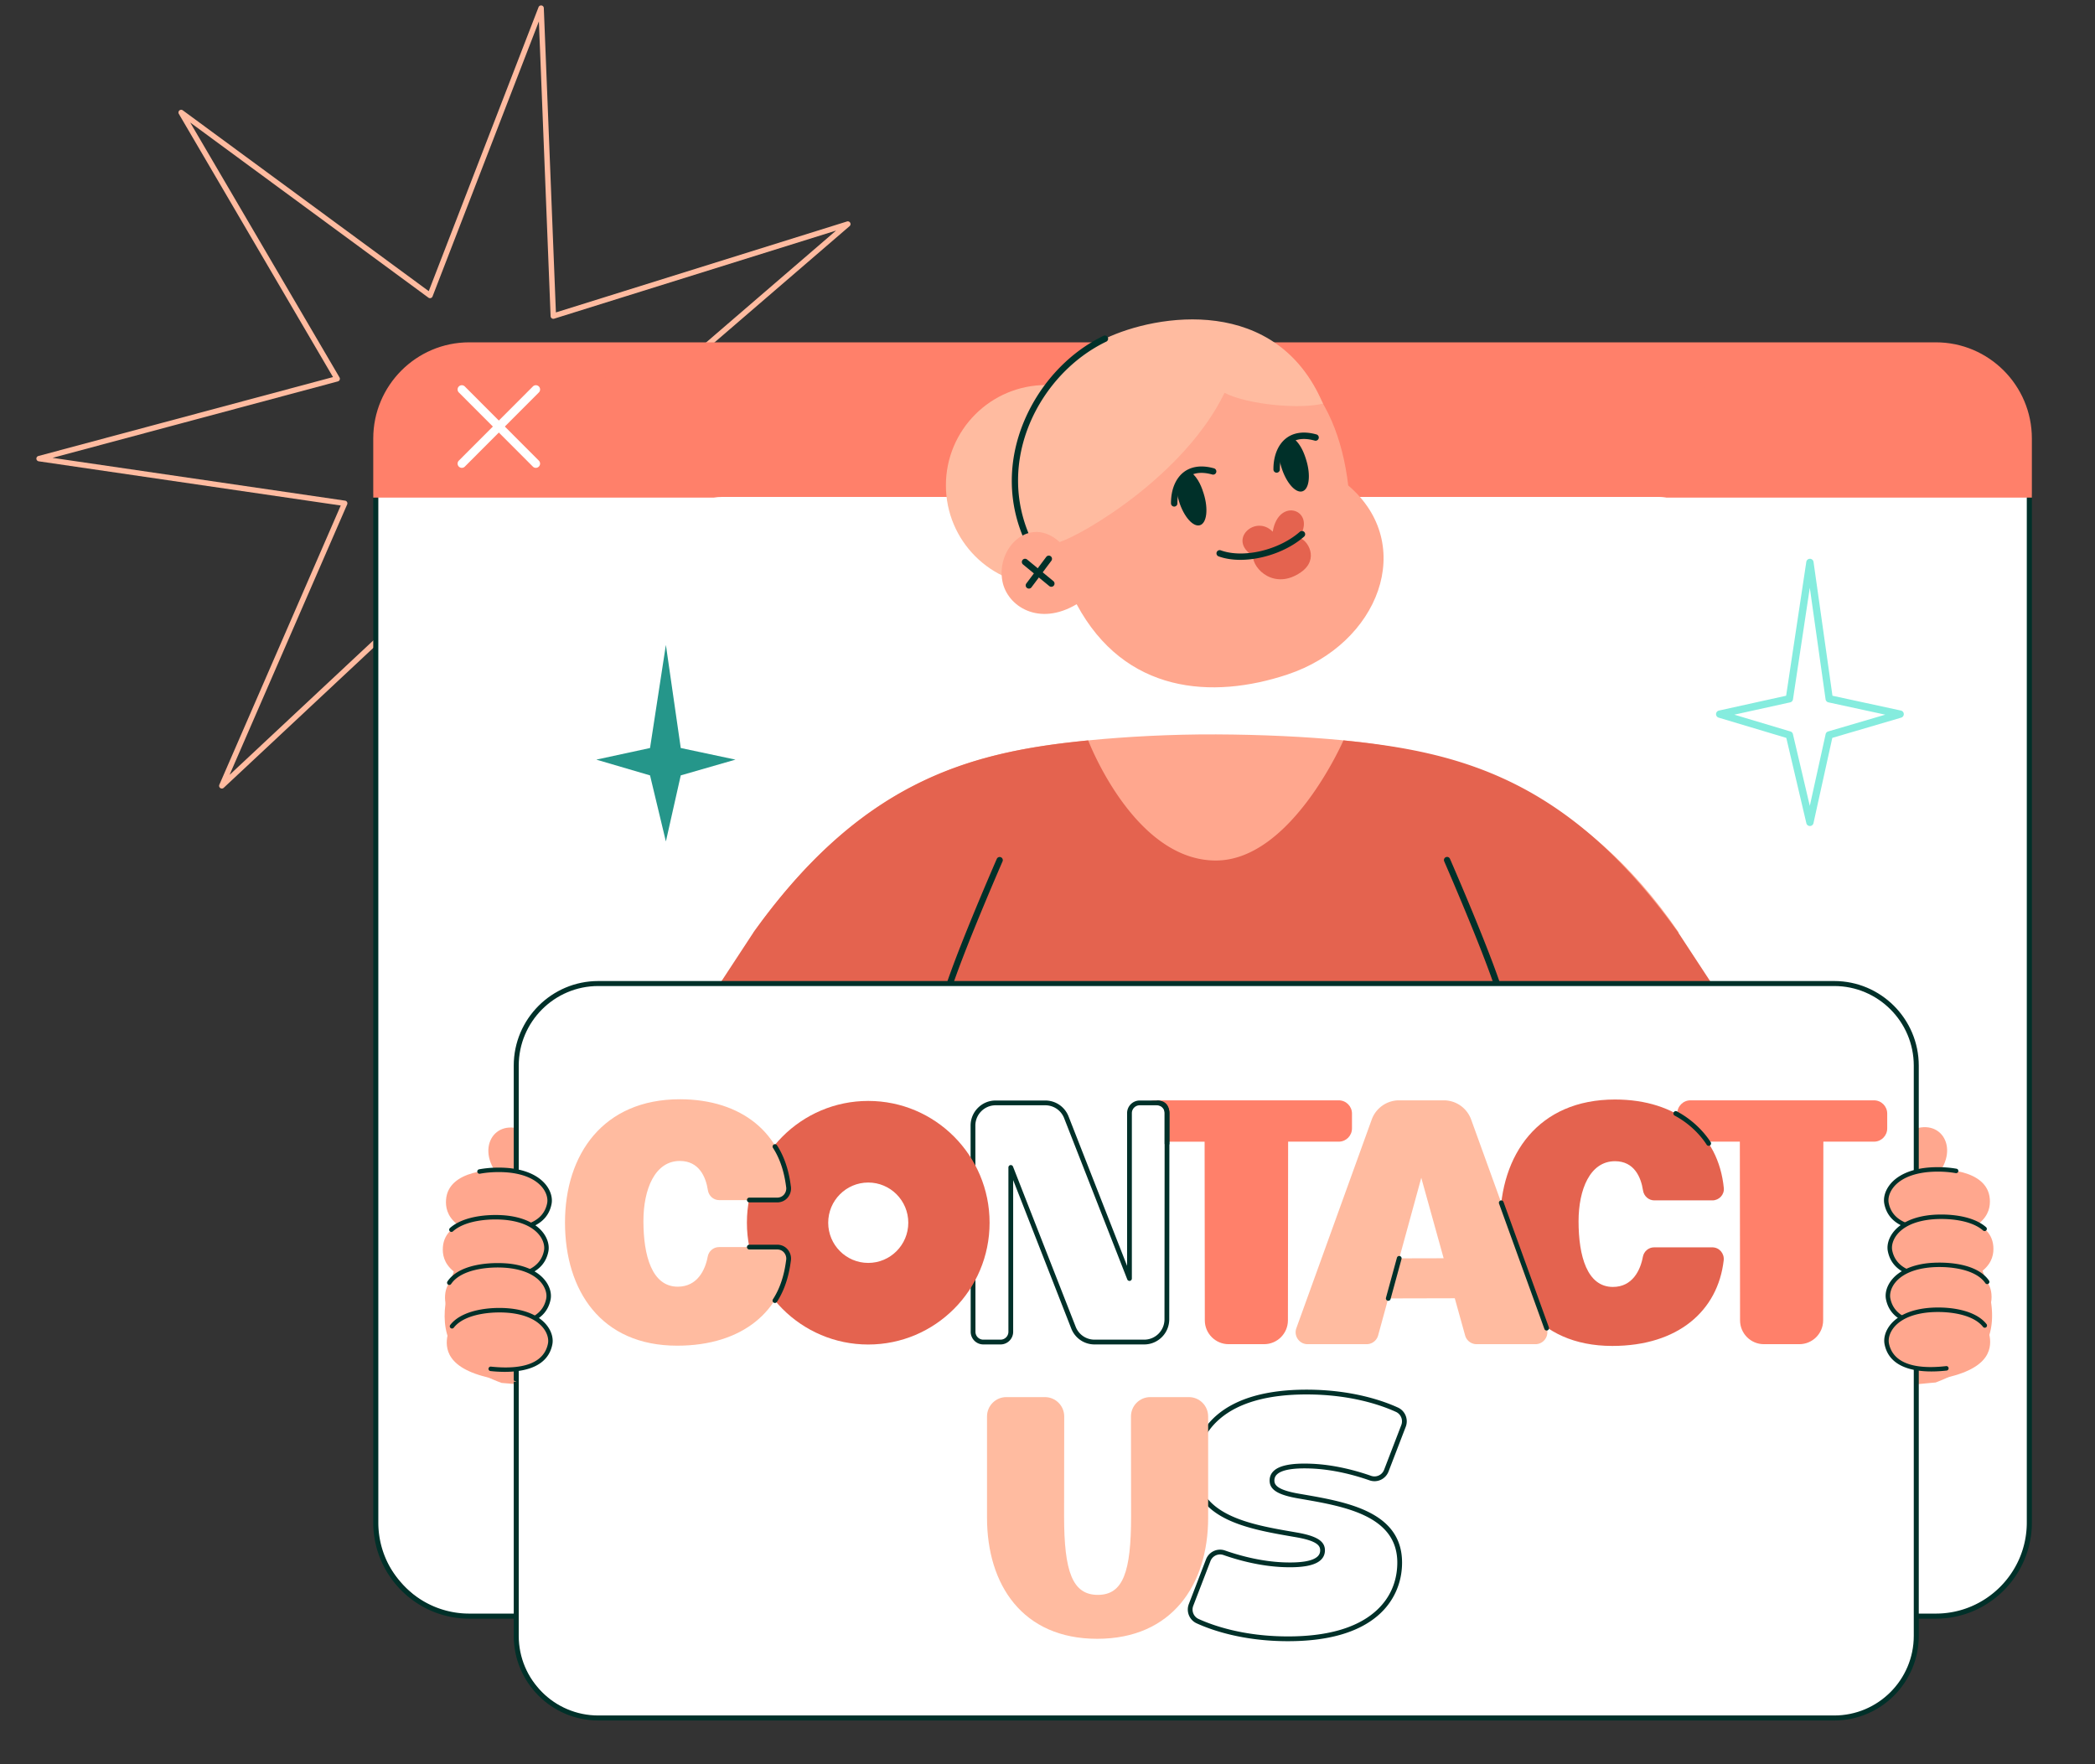 <svg xmlns="http://www.w3.org/2000/svg" fill="none" viewBox="0 0 665 560" width="665" height="560"><rect x="0" y="0" width="665" height="560" fill="#333333" stroke="none"/><defs><clipPath id="assetClipPath_YIsCHz05"><path d="m0 0 h 3000 v 2526 h -3000 v -2526 z" id="path_sBBFOdeH" fill="#ffffff" /></clipPath><clipPath id="clipPath_kcgkr--a"><path d="m0 0 h 456.961 v 466.849 h -456.961 v -466.849 z" id="path_VaPZNrs7" /></clipPath><clipPath id="clipPath_9Jzzam9F"><path d="m0 0 h 980.787 v 753.481 h -980.787 v -753.481 z" id="path_4nW-VkTM" /></clipPath><clipPath id="clipPath_elnDThXf"><path d="m0 0 h 464 v 496 h -464 v -496 z" id="path_r8gSB6sy" /></clipPath><clipPath id="clipPath_a8eY-ZaH"><path d="m0 0 h 512 v 57 h -512 v -57 z" id="path_28Pijzjj" /></clipPath><clipPath id="clipPath_D3ppVDRu"><path d="m0 0 h 1380.766 v 1261.787 h -1380.766 v -1261.787 z" id="path_Ll7KSmv8" /></clipPath><clipPath id="clipPath_CxtVniPu"><path d="m0 0 h 1185.277 v 494.128 h -1185.277 v -494.128 z" id="path_IIFXv9w5" /></clipPath><clipPath id="clipPath_V8SwO4J3"><path d="m0 0 h 74.021 v 106.33 h -74.021 v -106.33 z" id="path_goC-i8Dm" /></clipPath><clipPath id="clipPath_EORYLBGb"><path d="m0 0 h 77.021 v 109.33 h -77.021 v -109.33 z" id="path_Bg1xTXBx" /></clipPath><clipPath id="clipPath_c9wC6hNi"><rect width="464" height="496" rx="20" ry="20" stroke-linejoin="round" stroke="#E00000" stroke-width="0" /></clipPath><clipPath id="clipPath_QVQfg08Z"><rect width="512" height="57" rx="20" ry="20" stroke-linejoin="round" stroke="#007AD1" stroke-width="0" /></clipPath></defs><g transform="" data-asset-index="0"><g clip-path="url(#assetClipPath_YIsCHz05)" transform="scale(0.222 0.222)" data-asset-index="0"><defs /><g transform="translate(104.211 28.421) rotate(23.288 593.684 604.737) scale(2.598 2.591)" id="BJT2yx5HcZ1VDMIlBdb0j"><g clip-path="url(#clipPath_kcgkr--a)" transform="matrix(1 0 0 1 0 0)" id="pZ9TM7o42rdrycZaRhltT"><path d="M168.55 466.849a1.497 1.497 0 0 1-1.501-1.505l.62-168.025L5.371 340.813a1.501 1.501 0 0 1-1.32-2.625l131.754-104.277L.609 134.138a1.5 1.5 0 0 1 1.229-2.668l163.674 37.994-6.287-167.908a1.5 1.5 0 0 1 2.853-.702l72.344 151.654L361.777 42.902a1.5 1.5 0 0 1 2.328 1.793l-73.462 151.116 165.098 31.232a1.5 1.5 0 0 1 .05 2.937l-163.95 36.784 78.519 148.552a1.5 1.5 0 0 1-2.266 1.871L237.114 311.94l-67.187 154.009a1.5 1.5 0 0 1-1.374.9zm.627-172.987a1.504 1.504 0 0 1 1.5 1.506l-.601 162.73 65.07-149.156a1.503 1.503 0 0 1 2.315-.57l126.854 101.931-76.045-143.871a1.5 1.5 0 0 1 .998-2.165l158.784-35.625-159.896-30.248a1.5 1.5 0 0 1-1.071-2.129L358.233 49.91 234.891 156.062a1.5 1.5 0 0 1-2.333-.491L162.494 8.695l6.091 162.618a1.497 1.497 0 0 1-1.838 1.517L8.229 136.034l130.937 96.629a1.5 1.5 0 0 1 .04 2.383L11.604 336.037l157.185-42.124a1.51 1.51 0 0 1 .388-.051z" fill="#FFBBA0" id="eq9SNt1enm_mWdG_fm7o" /></g></g><g transform="translate(533.684 489.474) rotate(0.0 1185.789 912.632) scale(2.418 2.422)" id="qHGpmAYmbTi1c69kyE2aJ"><g clip-path="url(#clipPath_9Jzzam9F)" transform="matrix(1 0 0 1 0 0)" id="hO0Cz6p4bt0cvzDqr03g3"><rect fill="#FFFFFF" height="750.481" rx="55.262" width="977.787" x="1.5" y="1.5" id="NFTO6EeW4pq6gGRRGhAiB" /><path d="M924.025 753.481H56.762C25.463 753.481 0 728.018 0 696.72V90.173a1.5 1.5 0 0 1 3 0V696.72c0 29.645 24.117 53.762 53.762 53.762h867.263c29.644 0 53.762-24.117 53.762-53.762V90.173a1.5 1.5 0 0 1 3 0V696.72c0 31.299-25.463 56.762-56.762 56.762z" fill="#003029" id="RE2E2FExUrV4xGxdXbSAf" /><path d="M924.025 1.5H56.762C26.242 1.5 1.5 26.242 1.5 56.762v33.411h977.787V56.762c0-30.52-24.742-55.262-55.262-55.262z" fill="#FF806A" id="PUuDljiU3AHEjw49tN3Lh" /><path d="M980.787 91.673H0V56.762C0 25.463 25.463 0 56.762 0h867.264c31.298 0 56.761 25.463 56.761 56.762zM3 88.673h974.787V56.762C977.787 27.117 953.67 3 924.025 3H56.762C27.117 3 3 27.117 3 56.762z" fill="#FF806A" id="MZ-BMwOivIQTOZ7ZU5kx5" /><path d="M96.149 74.098c-.64 0-1.28-.244-1.768-.732L50.616 29.599a2.5 2.5 0 1 1 3.536-3.535L97.917 69.83a2.5 2.5 0 0 1-1.768 4.267z" fill="#FFFFFF" id="lTQk9KnetNAs72QaTyxsu" /><path d="M52.383 74.098a2.5 2.5 0 0 1-1.768-4.267l43.766-43.767a2.5 2.5 0 1 1 3.536 3.535L54.152 73.365a2.493 2.493 0 0 1-1.768.732z" fill="#FFFFFF" id="WGrYNaPxWo94HhKP6RaJh" /><g fill="#003029" id="b_ZNRFiuM3Hff5NJx2qh0"><path d="M327.266 136.572a1.5 1.5 0 0 1-1.5-1.5v-43a1.5 1.5 0 0 1 3 0v43a1.5 1.5 0 0 1-1.5 1.5zm0 491.922a1.5 1.5 0 0 1-1.5-1.5v-81.987a1.5 1.5 0 0 1 3 0v81.987a1.5 1.5 0 0 1-1.5 1.5zm0-163.975a1.5 1.5 0 0 1-1.5-1.5v-81.987a1.5 1.5 0 0 1 3 0v81.987a1.5 1.5 0 0 1-1.5 1.5zm0-163.974a1.5 1.5 0 0 1-1.5-1.5v-81.987a1.5 1.5 0 0 1 3 0v81.987a1.5 1.5 0 0 1-1.5 1.5zm0 452.936a1.5 1.5 0 0 1-1.5-1.5v-43a1.5 1.5 0 0 1 3 0v43a1.5 1.5 0 0 1-1.5 1.5zm325-616.909a1.5 1.5 0 0 1-1.5-1.5v-43a1.5 1.5 0 0 1 3 0v43a1.5 1.5 0 0 1-1.5 1.5zm0 491.922a1.5 1.5 0 0 1-1.5-1.5v-81.987a1.5 1.5 0 0 1 3 0v81.987a1.5 1.5 0 0 1-1.5 1.5zm0-163.975a1.5 1.5 0 0 1-1.5-1.5v-81.987a1.5 1.5 0 0 1 3 0v81.987a1.5 1.5 0 0 1-1.5 1.5zm0-163.974a1.5 1.5 0 0 1-1.5-1.5v-81.987a1.5 1.5 0 0 1 3 0v81.987a1.5 1.5 0 0 1-1.5 1.5zm0 452.936a1.5 1.5 0 0 1-1.5-1.5v-43a1.5 1.5 0 0 1 3 0v43a1.5 1.5 0 0 1-1.5 1.5z" fill="#003029" id="LDABYoALytQyfDXr3zxes" /></g></g></g><g transform="translate(969.474 710.526) rotate(0.0 732.632 783.158) scale(3.158 3.158)" id="bdZG3cJz1oRZnGyJHMiPv"><g clip-path="url(#clipPath_elnDThXf)" transform="matrix(1 0 0 1 0 0)" id="fs5oYEQekeywXQKjyPB4P"><rect width="464" height="496" fill="#FFFFFF" rx="20" ry="20" clip-path="url(#clipPath_c9wC6hNi)" id="OlG3TPXKd2xdgAAie9dZ4" /></g></g><g transform="translate(836.842 530.526) rotate(0.0 808.421 90.0) scale(3.158 3.158)" id="PpoPUATW_GBReeLMniRKG"><g clip-path="url(#clipPath_a8eY-ZaH)" transform="matrix(1 0 0 1 0 0)" id="qEq8pxDw5xsGYJBk7rrx4"><rect width="512" height="57" fill="#FF806A" rx="20" ry="20" clip-path="url(#clipPath_QVQfg08Z)" id="rLFMqkNEJnVMvu_ZW__yx" /></g></g><g transform="translate(618.947 429.474) rotate(0.0 1124.211 1027.895) scale(1.628 1.629)" id="eATL94cwRHVzr35IXAUXO"><g clip-path="url(#clipPath_D3ppVDRu)" transform="matrix(1 0 0 1 0 0)" id="fTMnHiVSsrhU_Lhg9IdxL"><path d="M894.148 804.124s3.023-160.603-1.521-189.367c-4.191-26.53-371.554-123.473-371.554-123.473s-35.037 96.946-39.229 123.473c-4.544 28.764-1.521 189.367-1.521 189.367z" fill="#FF8E77" id="zfMdZU-ztLHosXICa1TEg" /><path d="M687.865 380.958c-39.635-.167-78.941 1.988-112.303 5.261-102.095 10.021-197.75 34.119-294.074 168.644l233.008 100.64H861.23l233.008-100.64c-84.17-123.27-191.976-158.623-294.074-168.644-33.36-3.274-72.666-5.094-112.301-5.261z" fill="#FFA78E" id="XYf30Z-AeS9ESxxgVpded" /><path d="M890.059 703.642s43.681 89.477 83.68 169.611c33.83-15.319 68.335-29.147 103.633-40.502 41.663-13.402 83.896-25.219 124.659-41.211 12.013-5.48 23.768-11.472 35.125-18.146l-143.38-218.528C997.452 420.339 901.798 396.241 799.703 386.22c0 0-45.714 105.439-112.071 105.439-71.991 0-112.071-105.439-112.071-105.439-102.095 10.021-197.75 34.119-294.073 168.646L95.673 838.072c1.474.759 2.948 1.516 4.423 2.29 19.832 10.41 40.132 19.977 60.155 30.018 38.533 19.323 76.995 38.922 116.491 56.223a1070.317 1070.317 0 0 0 82.822 29.608c41.711-80.643 125.641-252.569 125.641-252.569l157.796.352c-.013.066-.024.133-.036.199l44.667-.1 44.667.1c-.013-.066-.024-.133-.036-.199z" fill="#E4634F" id="sqb8Rc1hdQAxTPqumUBgC" /><path d="M439.585 702.001c-6.06 39.4 256.3 19.012 256.3 19.012s-184.952-97.813-256.3-19.012z" fill="#E4634F" id="tObrL-XGzBUWayBzqY9c" /><path d="M563.376 729.049c-55.606 0-110.357-3.777-123.285-17.711-2.655-2.862-3.772-6.235-3.23-9.755a2.737 2.737 0 0 1 .682-1.431c29.909-33.031 84.424-40.247 157.654-20.858 54.827 14.515 101.513 39.038 101.978 39.285a2.758 2.758 0 0 1-1.075 5.183c-4.959.386-69.393 5.289-132.723 5.289zm-121.137-25.865c-.04 1.565.573 2.982 1.894 4.405 20.393 21.979 172.641 16.222 241.495 11.414-37.547-17.985-182.782-81.253-243.39-15.819z" fill="#003029" id="isNPzcu0Nw-tx9Jtj08pc" /><path d="M439.587 704.757a2.754 2.754 0 0 1-1.707-4.92c10.764-8.48 30.135-11.021 60.968-7.988a2.756 2.756 0 1 1-.541 5.486c-29.321-2.879-47.441-.711-57.018 6.832a2.753 2.753 0 0 1-1.703.59z" fill="#003029" id="FNw3Ez7lbS1MbJE8UNrKB" /><path d="M439.589 704.757a2.756 2.756 0 0 1-2.739-3.092c1.663-13.528 3.304-30.323 4.752-45.141 1.749-17.897 3.26-33.353 4.381-38.924 5.362-26.632 47.507-123.315 49.3-127.418a2.757 2.757 0 0 1 5.07 2.163l-.019.043c-.435.999-43.701 100.243-48.945 126.301-1.068 5.298-2.565 20.627-4.3 38.373-1.452 14.849-3.098 31.679-4.768 45.277a2.757 2.757 0 0 1-2.731 2.418zm385.598 24.292c-63.329 0-127.763-4.903-132.723-5.289a2.757 2.757 0 0 1-1.075-5.183c.465-.246 47.15-24.77 101.978-39.285 73.23-19.389 127.745-12.173 157.654 20.858.364.4.601.898.682 1.431.542 3.52-.575 6.893-3.23 9.755-12.929 13.934-67.679 17.711-123.285 17.711zm121.137-25.865c-60.608-65.434-205.842-2.166-243.39 15.819 68.855 4.808 221.103 10.565 241.495-11.414 1.321-1.424 1.935-2.84 1.894-4.405z" fill="#003029" id="XLR9D_bnZyX7aLt7tMHIz" /><path d="M947.272 704.167c-9.577-7.543-27.697-9.711-57.018-6.832a2.756 2.756 0 1 1-.541-5.486c30.833-3.033 50.204-.492 60.968 7.988a2.754 2.754 0 0 1-1.707 4.92 2.747 2.747 0 0 1-1.703-.59z" fill="#003029" id="Rh6XM3Cki0rxUz3SDKgwQ" /><path d="M946.243 702.339c-1.67-13.598-3.317-30.428-4.768-45.277-1.735-17.746-3.232-33.075-4.3-38.373-5.244-26.057-48.51-125.301-48.945-126.301l-.019-.043a2.755 2.755 0 1 1 5.07-2.163c1.793 4.102 43.938 100.785 49.3 127.418 1.121 5.572 2.631 21.027 4.381 38.924 1.448 14.818 3.089 31.613 4.752 45.141a2.756 2.756 0 0 1-5.47.674z" fill="#003029" id="QAMGS_XTfrf3xe2t6Tfpz" /><g fill="#FFA78E" id="nisrd5atbjz-URiLvx8sI"><path d="M167.241 962.376c-63.756-8.949-106.896-12.195-106.896-12.195-83.537-30.277-45.322-97.814-8.241-167.695l139.854 15.635c39.909 55.471 12.159 140.454-24.717 164.255z" fill="#FFA78E" id="i63hoxzxO_zoHVdi080yd" /><path d="M168.923 795.547c-23.884-22.023-60.085-52.938-87.576-66.271s-45.701 16.817-20.949 42.091 49.201 46.17 52.519 48.971c18.64 15.735 83.583.637 56.006-24.79z" fill="#FFA78E" id="M1kfhqj5vkahCt03HvpLL" /><path d="M131.307 876.015a1.946 1.946 0 0 1-.954-.243c-9.171-5.044-16.134-14.58-19.608-26.851-2.955-10.439-3.012-21.62-.257-28.079-5.416-4.629-28.31-24.44-51.489-48.106a1.961 1.961 0 0 1 2.802-2.744c25.838 26.382 51.311 47.94 52.383 48.845a1.96 1.96 0 0 1 .44 2.465c-2.465 4.343-3.339 15.125-.105 26.549 3.186 11.253 9.481 19.948 17.726 24.483a1.96 1.96 0 0 1 .773 2.663 1.96 1.96 0 0 1-1.709 1.018zM1213.026 962.8c63.688-9.425 106.802-12.994 106.802-12.994 83.308-30.901 44.589-98.15 6.987-167.752l-139.734 16.68c-39.493 55.768-11.108 140.541 25.945 164.065z" fill="#FFA78E" id="YjnsFmO_rvJBDvOsJqiEH" /><path d="M1210.097 795.989c23.718-22.201 59.688-53.386 87.078-66.924 27.391-13.539 45.825 16.475 21.263 41.933s-48.855 46.537-52.152 49.362c-18.522 15.874-83.576 1.262-56.19-24.371z" fill="#FFA78E" id="rAiz8paUgZxz3UnLyg5Oo" /><path d="M1248.313 876.173c.323 0 .651-.081.952-.25 9.133-5.112 16.025-14.7 19.407-26.997 2.877-10.46 2.85-21.642.047-28.08 5.381-4.669 28.127-24.651 51.128-48.49a1.96 1.96 0 1 0-2.821-2.723c-25.64 26.575-50.951 48.322-52.016 49.235a1.961 1.961 0 0 0-.422 2.469c2.498 4.325 3.452 15.1.303 26.547-3.101 11.276-9.331 20.019-17.542 24.614a1.96 1.96 0 0 0 .964 3.674z" fill="#FFA78E" id="lUy8wOEZ7yAe5NiqvNOm" /></g><rect fill="#FFFFFF" height="644.645" rx="72.069" width="1229.616" x="73.209" y="599.632" id="vYARs7BIgazOb3vxDfXus" /><path d="M1230.757 1246.468H145.278c-40.947 0-74.26-33.313-74.26-74.26V671.7c0-40.947 33.313-74.26 74.26-74.26h1085.479c40.947 0 74.26 33.313 74.26 74.26v500.508c0 40.947-33.313 74.26-74.26 74.26zM145.278 601.823c-38.531 0-69.877 31.347-69.877 69.877v500.508c0 38.53 31.347 69.877 69.877 69.877h1085.479c38.531 0 69.877-31.347 69.877-69.877V671.7c0-38.53-31.347-69.877-69.877-69.877z" fill="#003029" id="ZrmB0S3UI-iqmsl6qU6pG" /><path d="M72.76 826.183c-56.161-5.279-62.14-24.307-61.193-36.87 1.952-25.919 41.236-27.788 58.176-25.379 26.85 3.818 34.345 19.689 32.553 28.854-2.744 14.036-16.297 25.634-52.194 21.834z" fill="#FFA78E" id="iBJDMEJSOK72r9AAq4ZF7" /><path d="M63.067 817.263c-4.734.027-9.253-.277-13.17-.691a1.961 1.961 0 0 1 .413-3.899c29.546 3.128 46.861-3.878 50.064-20.261.757-3.871-.512-8.6-3.395-12.653-3.6-5.061-11.294-11.578-27.511-13.884-6.704-.954-17.623-1.273-28.159.688a1.96 1.96 0 1 1-.717-3.855c11.002-2.048 22.416-1.712 29.429-.716 17.595 2.502 26.109 9.807 30.154 15.493 3.546 4.985 5.02 10.7 4.047 15.678-3.814 19.507-23.891 24-41.155 24.099z" fill="#003029" id="BWXrnyCIfczx_tiVoznsJ" /><path d="M69.981 867.78c-56.161-5.279-62.14-24.307-61.193-36.87 1.952-25.919 41.236-27.788 58.176-25.379 26.85 3.818 34.345 19.689 32.553 28.854-2.744 14.036-16.297 25.634-52.194 21.834z" fill="#FFA78E" id="b4PG9YivOWvZj2f9Pi_x" /><path d="M60.288 858.861c-4.734.027-9.253-.277-13.17-.691a1.961 1.961 0 0 1 .413-3.899c29.545 3.128 46.861-3.878 50.064-20.261.757-3.871-.512-8.6-3.395-12.653-3.6-5.061-11.294-11.578-27.511-13.884-13.278-1.889-37.303-.874-49.06 9.659a1.96 1.96 0 1 1-2.615-2.919c5.86-5.25 14.968-8.874 26.341-10.484 8.428-1.192 18.105-1.243 25.888-.137 17.595 2.502 26.109 9.807 30.154 15.493 3.546 4.985 5.02 10.7 4.047 15.678-3.812 19.507-23.891 23.999-41.155 24.099z" fill="#003029" id="RcynFfJRHxAXQH6HdgTS" /><path d="M71.93 909.949c-56.161-5.279-62.14-24.307-61.193-36.87 1.952-25.919 41.236-27.788 58.176-25.379 26.85 3.818 34.345 19.689 32.553 28.854-2.744 14.036-16.297 25.634-52.194 21.834z" fill="#FFA78E" id="YSkOtj_ACMmOQb96tufb_" /><path d="M62.237 901.029c-4.734.027-9.253-.277-13.17-.691a1.961 1.961 0 0 1 .413-3.899c29.546 3.128 46.861-3.878 50.064-20.261.757-3.871-.512-8.6-3.395-12.653-3.6-5.061-11.294-11.578-27.511-13.884-15.3-2.176-43.109-.385-52.598 13.683a1.96 1.96 0 1 1-3.251-2.193c11.812-17.511 44.718-17.033 56.401-15.372 17.595 2.502 26.109 9.807 30.154 15.493 3.546 4.985 5.02 10.7 4.047 15.678-3.812 19.507-23.89 23.999-41.153 24.099z" fill="#003029" id="ragoVAuPHA_ZZhRc8t1u7" /><path d="M73.462 949.294c-56.161-5.279-62.136-24.208-61.19-36.772 1.952-25.919 41.236-27.788 58.176-25.379 26.85 3.818 34.345 19.689 32.553 28.854-2.744 14.036-16.297 25.634-52.194 21.834z" fill="#FFA78E" id="udwRap1dD-ya6uMY4tPtj" /><path d="M63.771 940.473c-4.734.027-9.253-.277-13.17-.691a1.96 1.96 0 0 1 .413-3.899c29.546 3.128 46.861-3.878 50.064-20.261.757-3.871-.512-8.6-3.395-12.653-3.6-5.061-11.294-11.578-27.511-13.884-14.647-2.083-41.667-.502-51.82 12.608a1.96 1.96 0 0 1-3.1-2.402c11.248-14.525 39.336-16.383 55.472-14.09 17.595 2.502 26.109 9.807 30.154 15.493 3.546 4.985 5.02 10.7 4.047 15.678-3.814 19.508-23.891 24-41.155 24.1z" fill="#003029" id="y061MzeoTkYAR-jfhoUCY" /><path d="M1306.486 825.905c56.12-5.699 61.956-24.771 60.916-37.326-2.146-25.904-41.442-27.479-58.364-24.943-26.821 4.018-34.197 19.945-32.337 29.096 2.849 14.015 16.488 25.511 52.356 21.443z" fill="#FFA78E" id="XUsYs-z8rOAQiTQbGrHG" /><path d="M1316.113 816.912c4.734-.008 9.251-.346 13.165-.789a1.96 1.96 0 1 0-.442-3.896c-29.522 3.349-46.888-3.527-50.214-19.886-.786-3.865.448-8.604 3.3-12.678 3.562-5.088 11.207-11.662 27.407-14.089 6.697-1.004 17.613-1.405 28.163.477a1.96 1.96 0 1 0 .688-3.86c-11.017-1.966-22.428-1.545-29.434-.496-17.576 2.633-26.035 10.002-30.038 15.718-3.508 5.011-4.94 10.737-3.93 15.708 3.96 19.478 24.07 23.821 41.334 23.79z" fill="#003029" id="vfPxYxH_tGTxC4zN78TnX" /><path d="M1309.576 867.48c56.12-5.699 61.956-24.771 60.916-37.326-2.146-25.904-41.442-27.479-58.364-24.943-26.821 4.018-34.197 19.945-32.337 29.096 2.849 14.015 16.488 25.511 52.356 21.443z" fill="#FFA78E" id="PezzO_mfgzSStE7bCYDt8" /><path d="M1319.203 858.488c4.734-.008 9.251-.346 13.165-.789a1.96 1.96 0 1 0-.442-3.896c-29.521 3.349-46.888-3.527-50.214-19.886-.786-3.865.448-8.604 3.3-12.678 3.562-5.088 11.207-11.662 27.407-14.089 13.263-1.988 37.295-1.153 49.131 9.292a1.96 1.96 0 1 0 2.594-2.939c-5.899-5.206-15.034-8.762-26.418-10.287-8.437-1.129-18.114-1.108-25.888.056-17.576 2.633-26.035 10.002-30.038 15.718-3.508 5.011-4.94 10.737-3.93 15.708 3.958 19.478 24.07 23.82 41.334 23.79z" fill="#003029" id="oBNPmXyKJemNxZ02uPSYK" /><path d="M1307.942 909.662c56.12-5.699 61.956-24.771 60.916-37.326-2.146-25.904-41.442-27.479-58.364-24.943-26.821 4.018-34.197 19.945-32.337 29.096 2.849 14.015 16.488 25.511 52.356 21.443z" fill="#FFA78E" id="uq_rHE8RqOXXK9eyB5VFD" /><path d="M1317.569 900.669c4.734-.008 9.251-.346 13.165-.789a1.96 1.96 0 1 0-.442-3.896c-29.522 3.349-46.888-3.527-50.214-19.886-.786-3.865.448-8.604 3.3-12.678 3.562-5.088 11.207-11.662 27.407-14.089 15.284-2.291 43.105-.707 52.699 13.289a1.961 1.961 0 0 0 3.235-2.217c-11.942-17.422-44.844-16.698-56.514-14.95-17.576 2.633-26.035 10.002-30.038 15.718-3.508 5.011-4.94 10.737-3.93 15.708 3.958 19.478 24.069 23.82 41.333 23.79z" fill="#003029" id="vIYGgSJ27HIk_Dei-nI_W" /><path d="M1306.705 949.018c56.12-5.699 61.954-24.672 60.913-37.228-2.146-25.904-41.442-27.479-58.364-24.943-26.821 4.018-34.197 19.945-32.337 29.096 2.849 14.015 16.488 25.511 52.356 21.443z" fill="#FFA78E" id="s5GiBjpoQxmeflAWme6x" /><path d="M1316.33 940.124c4.734-.008 9.251-.346 13.165-.789a1.96 1.96 0 1 0-.442-3.896c-29.522 3.349-46.888-3.527-50.214-19.886-.786-3.865.448-8.604 3.3-12.678 3.562-5.088 11.207-11.662 27.407-14.089 14.631-2.193 41.662-.813 51.912 12.22a1.96 1.96 0 1 0 3.081-2.425c-11.357-14.44-39.458-16.088-55.576-13.675-17.576 2.633-26.035 10.002-30.038 15.718-3.508 5.011-4.94 10.737-3.93 15.708 3.96 19.479 24.07 23.821 41.334 23.792z" fill="#003029" id="Dywuhg-Tg_8o54DC7n6Ap" /><ellipse cx="538.599" cy="162.357" fill="#FFBBA0" rx="88.025" ry="88.052" id="wB-ppRll6mIJMa-fFuKPc" /><path d="M781.691 90.573c-30.094 182.194-124.49 201.637-258.213 121.543-34.406-71.961 8.732-150.643 66.796-178.471 45.788-21.944 150.782-38.543 191.417 56.926z" fill="#FFBBA0" id="yZFGPl9KL9SnZTahZhH7E" /><path d="M523.478 214.936a2.816 2.816 0 0 1-2.544-1.605c-16.187-33.854-16.659-72.248-1.328-108.109 13.954-32.64 39.266-59.655 69.446-74.118a2.818 2.818 0 0 1 2.433 5.083C532.94 64.246 492.664 141.143 526.014 210.9a2.82 2.82 0 0 1-2.54 4.035l.004.002z" fill="#003029" id="c72dW-gVXWUMtuYa8AkPj" /><path d="M803.935 162.471c-9.996-84.023-57.85-139.139-147.361-121.611-92.614 18.135-121.625 89.529-106.165 171.257-26.164-23.895-55.968 5.049-50.184 34.548 4.281 21.826 31.994 39.824 65.161 20.02 42.279 78.778 119.328 83.561 185.067 61.737 80.487-26.721 114.066-114.401 53.479-165.949l.002-.002z" fill="#FFA78E" id="PTvY9w5QkubpB5jL5fN81" /><path d="M523.475 252.99a2.819 2.819 0 0 1-2.252-4.51l17.467-23.303a2.817 2.817 0 0 1 4.509 3.383l-17.467 23.303a2.811 2.811 0 0 1-2.256 1.127z" fill="#003029" id="Ex1q44yi3P2j_atS37YkQ" /><path d="M550.411 212.118s-47.108-111.56 61.222-164.553C725.208-7.993 776.69 80.762 781.689 90.574c-19.052 5.138-66.054 1.152-86.378-9.428-35.168 72.354-123.744 124.106-144.9 130.973" fill="#FFBBA0" id="oToFBaRGVH7sZplnkjAcF" /><path d="M543.156 251.403c-.629 0-1.262-.21-1.787-.641l-23.033-18.934a2.82 2.82 0 0 1-.443-3.962 2.817 2.817 0 0 1 3.96-.443l.059.049 23.033 18.934a2.82 2.82 0 0 1-1.791 4.996z" fill="#003029" id="IbH0HBKe8D7qirBX7kD5g" /><path d="M720.12 224.135c-22.638-14.116 2.487-36.609 17.486-21.086 5.174-31.402 39.256-18.812 23.095 5.387 7.375 1.327 18.395 18.677 1.525 30.301-22.646 15.606-41.867-2.341-42.106-14.601v-.002z" fill="#E4634F" id="PfrTcs3ksRSHWxyMntU-g" /><path d="M709.192 227.748c-6.859 0-13.347-.964-19.007-3.003a2.82 2.82 0 1 1 1.908-5.303c19.809 7.131 50.916-.184 69.335-16.313a2.818 2.818 0 1 1 3.714 4.241c-14.594 12.78-36.711 20.377-55.951 20.377zm31.864-76.501a2.819 2.819 0 0 1-2.818-2.794c-.1-11.917 3.994-21.933 11.234-27.482 4.676-3.582 13.077-7.062 26.535-3.309a2.818 2.818 0 0 1-1.515 5.431c-9.013-2.512-16.278-1.721-21.594 2.355-5.822 4.461-9.111 12.829-9.026 22.957a2.817 2.817 0 0 1-2.793 2.843h-.025.002z" fill="#003029" id="vCAjjkpDW2RtCnpFC-S5I" /><path d="M766.98 139.941c4.176 13.398 2.705 25.772-3.284 27.64s-14.228-7.479-18.404-20.877c-1.67-5.355-2.436-10.549-2.373-14.973 4.084-5.964 11.228-11.925 12.466-10.993 7.202 5.427 10.231 14.824 11.594 19.201v.002zm-115.895 41.063a2.819 2.819 0 0 1-2.818-2.794c-.1-11.917 3.994-21.933 11.234-27.482 4.676-3.582 13.077-7.064 26.535-3.309a2.818 2.818 0 0 1-1.515 5.431c-9.011-2.511-16.276-1.721-21.594 2.355-5.822 4.461-9.111 12.829-9.026 22.957a2.817 2.817 0 0 1-2.793 2.843h-.025.002z" fill="#003029" id="E4eh9ebvQPmifOHjqoshq" /><path d="M677.009 169.697c4.176 13.398 2.705 25.772-3.284 27.64s-14.228-7.479-18.404-20.877c-1.67-5.355-2.436-10.549-2.373-14.973 4.084-5.964 11.228-11.925 12.466-10.993 7.202 5.427 10.231 14.824 11.594 19.201v.002z" fill="#003029" id="AkXp_oa_mjHmsOSvnh9y8" /></g></g><g transform="translate(795.789 1560.0) rotate(0.0 958.421 401.053) scale(1.617 1.623)" id="neyPRaoPVGf0tY8UTmqre"><g clip-path="url(#clipPath_CxtVniPu)" transform="matrix(1 0 0 1 0 0)" id="WP3_mjvtEFR5Atq1puC3"><path d="M666.841 330.421c21.317.777 41.206 6.537 52.685 10.546 5.738 2.004 12.006-.906 14.195-6.576l15.194-39.355c2.144-5.552-.36-11.814-5.777-14.28-13.311-6.057-40.506-15.578-79.965-15.578-76.19 0-98.742 36.08-98.742 67.146 0 44.284 50.554 51.9 89.684 58.654 17.24 2.979 23.211 7.042 23.211 13.632 0 7.921-8.042 13.67-34.21 12.715-21.317-.78-41.206-6.537-52.685-10.549-5.738-2.004-12.006.906-14.195 6.576l-15.194 39.355c-2.144 5.552.36 11.817 5.777 14.28 13.311 6.057 40.506 15.576 79.965 15.576 76.19 0 98.742-36.08 98.742-67.143 0-44.286-50.338-51.867-89.468-58.624-17.24-2.976-23.431-7.075-23.431-13.662 0-7.921 8.042-13.67 34.21-12.712h.003z" fill="#FFFFFF" id="F0GfoAwtj-dsMol-C-U" /><path d="M646.784 484.668c-40.191 0-67.898-9.877-80.837-15.765-6.399-2.909-9.417-10.356-6.869-16.954l15.194-39.354c2.61-6.766 10.016-10.198 16.853-7.806 12.433 4.345 31.559 9.682 52.068 10.433 15.552.563 25.585-1.206 29.801-5.271 1.498-1.444 2.227-3.191 2.227-5.341 0-4.076-2.6-8.298-21.464-11.558l-2.8-.481c-39.488-6.789-88.632-15.238-88.632-60.247 0-18.375 7.65-35.005 21.541-46.826 17.484-14.88 44.167-22.425 79.307-22.425 40.186 0 67.896 9.879 80.837 15.768 6.398 2.912 9.416 10.36 6.868 16.955l-15.193 39.354c-2.611 6.766-10.014 10.197-16.854 7.806-12.444-4.346-31.579-9.684-52.066-10.43-15.593-.561-25.596 1.209-29.805 5.268-1.498 1.444-2.227 3.191-2.227 5.341 0 3.879 2.576 8.288 21.684 11.588l2.807.483c39.389 6.774 88.408 15.206 88.408 60.215 0 18.373-7.65 35.002-21.541 46.823-17.485 14.88-44.168 22.425-79.307 22.425zm-60.085-76.423a9.105 9.105 0 0 0-8.499 5.865l-15.194 39.354c-1.745 4.521.313 9.618 4.685 11.606 12.629 5.746 39.697 15.386 79.094 15.386 34.111 0 59.875-7.207 76.578-21.42 16.579-14.109 20.059-31.507 20.059-43.617 0-41.46-47.081-49.559-84.911-56.065l-2.81-.484c-17.883-3.087-25.178-7.646-25.178-15.736 0-3.307 1.183-6.123 3.516-8.372 5.142-4.958 15.894-7.071 32.877-6.443l-.074 2.104.076-2.104c21.014.765 40.585 6.221 53.303 10.662a9.1 9.1 0 0 0 11.537-5.347l15.193-39.354c1.745-4.519-.313-9.616-4.685-11.606-12.631-5.747-39.702-15.389-79.093-15.389-34.111 0-59.876 7.207-76.578 21.421-16.579 14.108-20.059 31.508-20.059 43.619 0 41.46 47.204 49.576 85.134 56.097l2.804.483c17.727 3.063 24.958 7.613 24.958 15.706 0 3.307-1.183 6.123-3.515 8.372-5.144 4.957-15.9 7.066-32.878 6.446-21.035-.77-40.597-6.225-53.303-10.665a9.187 9.187 0 0 0-3.037-.519z" fill="#003029" id="OFjDOv0atrhIQJmcMwzT4" /><path d="M524.962 269.635c-9.423 0-17.059 7.636-17.043 17.059.039 23.882.107 66.727.107 87.915 0 48.946-6.992 69.253-29.39 69.253s-29.85-20.303-29.85-69.253c0-21.188.068-64.033.107-87.915.016-9.423-7.619-17.059-17.043-17.059h-34.173c-9.41 0-17.043 7.629-17.043 17.043v89.22c0 58.91 31.271 106.664 97.445 106.664s98.089-47.758 98.089-106.664v-89.223c0-9.41-7.629-17.043-17.043-17.043h-34.173l.011.004z" fill="#FFBBA0" id="NJc6_sWr_z_21MdssJROi" /><path d="M1067.591 223.008h31.305c11.636 0 21.073-9.39 21.087-20.983l.183-157.428h44.75c6.47 0 11.715-5.225 11.715-11.67V19.852c0-6.445-5.245-11.67-11.715-11.67h-162.257c-6.47 0-11.715 5.225-11.715 11.67v13.075c0 6.445 5.245 11.67 11.715 11.67h43.659l.183 157.428c.014 11.592 9.451 20.983 21.087 20.983h.002z" fill="#FF806A" id="eJBy1OdUY8ZYLWGAlMFwc" /><path d="M933.517 224.553c58.262 0 93.415-31.041 98.519-75.402.701-6.078-3.931-11.464-10.049-11.464h-51.47c-4.931 0-9.065 3.563-9.963 8.41-2.172 11.7-9.138 26.477-26.472 26.477-22.793 0-30.375-27.165-30.375-57.881 0-27.86 10.076-52.885 32.21-52.885 17.047 0 23.001 14.14 24.787 25.752.771 5.007 4.958 8.762 10.022 8.762h51.326c5.894 0 10.685-5.037 10.098-10.902-4.791-47.842-41.447-77.963-96.234-77.963-67.811 0-101.563 48.597-101.563 108.547s31.823 108.547 99.166 108.547h-.003z" fill="#E4634F" id="HB3MqlIUn5cFouy4Osar" /><path d="m720.789 25.147-66.617 183.739c-2.489 6.865 2.595 14.12 9.901 14.12h52.249a10.53 10.53 0 0 0 10.154-7.739l8.954-32.582 58.816-.135 9.143 32.757a10.529 10.529 0 0 0 10.142 7.7h52.048c7.306 0 12.393-7.258 9.898-14.126L808.736 25.133a25.74 25.74 0 0 0-24.194-16.952h-39.555a25.739 25.739 0 0 0-24.198 16.967h-.003l.002-.002zm24.336 122.249 19.501-70.953 19.78 70.861-39.279.09z" fill="#FFBBA0" id="mL1XhSQR2W3NbVTpZ4U-a" /><path d="M594.312 223.008h31.305c11.636 0 21.073-9.39 21.087-20.983l.183-157.428h44.75c6.47 0 11.715-5.225 11.715-11.67V19.852c0-6.445-5.245-11.67-11.715-11.67H529.38c-6.47 0-11.715 5.225-11.715 11.67v13.075c0 6.445 5.245 11.67 11.715 11.67h43.659l.183 157.428c.014 11.592 9.451 20.983 21.087 20.983h.002z" fill="#FF806A" id="VquQTDLzYxi1TZY62WQGy" /><path d="M506.6 19.483v145.672L450.782 23.14a20.022 20.022 0 0 0-18.633-12.696h-43.913c-11.059 0-20.024 8.968-20.019 20.028l.085 181.619c.001 4.99 4.048 9.032 9.038 9.032h15.27a9.037 9.037 0 0 0 9.038-9.038V67.312l55.422 141.113a20.018 20.018 0 0 0 18.634 12.701h43.935c11.051 0 20.011-8.953 20.019-20.005l.145-181.634a9.037 9.037 0 0 0-9.038-9.044h-15.129a9.037 9.037 0 0 0-9.038 9.038v.002z" fill="#FFFFFF" id="fQSjvm42P57NGfzai75l" /><path d="M519.639 223.23h-43.936c-9.161 0-17.244-5.51-20.593-14.036L403.753 78.43v133.655c0 6.145-4.999 11.144-11.144 11.144h-15.27c-6.144 0-11.143-4.996-11.144-11.138l-.086-181.618c-.002-5.912 2.298-11.47 6.478-15.651s9.736-6.483 15.647-6.483h43.914c9.157 0 17.24 5.508 20.592 14.031l51.753 131.674V19.48c0-6.144 4.999-11.143 11.143-11.143h15.129a11.07 11.07 0 0 1 7.883 3.267 11.073 11.073 0 0 1 3.261 7.885l-.146 181.634c-.01 12.189-9.935 22.107-22.125 22.107zM401.649 65.206c.852 0 1.638.519 1.959 1.336l55.423 141.113c2.711 6.903 9.255 11.364 16.673 11.364h43.936c9.87 0 17.906-8.03 17.914-17.9l.146-181.634c.002-1.853-.719-3.594-2.028-4.904s-3.052-2.032-4.904-2.032h-15.129a6.94 6.94 0 0 0-6.932 6.932v145.675a2.105 2.105 0 0 1-4.065.77L448.825 23.911c-2.714-6.902-9.259-11.361-16.674-11.361h-43.914a17.798 17.798 0 0 0-12.67 5.249 17.8 17.8 0 0 0-5.244 12.673l.086 181.619c0 3.82 3.11 6.928 6.933 6.928h15.27a6.94 6.94 0 0 0 6.933-6.933V67.311a2.105 2.105 0 0 1 2.107-2.105z" fill="#003029" id="JO3qmgDz88Iy2hIhN6gBx" /><path d="M275.608 8.709c-59.257 0-107.295 48.038-107.295 107.295s48.038 107.295 107.295 107.295 107.295-48.038 107.295-107.295S334.865 8.709 275.608 8.709zm0 142.704c-19.554 0-35.406-15.853-35.406-35.409s15.853-35.406 35.406-35.406 35.406 15.85 35.406 35.406-15.853 35.409-35.406 35.409z" fill="#E4634F" id="tI0lbMP_CULNjX9aLP0Q" /><path d="M106.622 224.331c58.262 0 93.415-31.041 98.519-75.402.701-6.078-3.931-11.464-10.049-11.464h-51.47c-4.931 0-9.065 3.563-9.963 8.41-2.172 11.7-9.138 26.477-26.472 26.477-22.793 0-30.375-27.165-30.375-57.881 0-27.86 10.076-52.885 32.21-52.885 17.047 0 23.001 14.14 24.787 25.752.771 5.007 4.958 8.762 10.022 8.762h51.326c5.894 0 10.685-5.037 10.098-10.902-4.791-47.84-41.448-77.961-96.234-77.961C41.21 7.237 7.458 55.834 7.458 115.784s31.823 108.547 99.166 108.547h-.003z" fill="#FFBBA0" id="gw5uZbCsCUVDGOYwLYI" /><g fill="#003029" id="pJqKoaBxo0p2zTIl0_iqB"><path d="M539.804 48.261a2.104 2.104 0 0 1-2.105-2.105V19.487c0-4.562-1.98-6.874-5.886-6.874a2.104 2.104 0 1 1 0-4.21c6.228 0 10.097 4.248 10.097 11.085v26.669a2.104 2.104 0 0 1-2.105 2.105zm478.95 0a2.105 2.105 0 0 1-1.775-.971c-3.094-4.833-12.05-17.01-28.341-25.68a2.106 2.106 0 0 1 1.979-3.717c17.169 9.138 26.636 22.015 29.909 27.127a2.105 2.105 0 0 1-1.772 3.24zM875.478 210.987c-.86 0-1.668-.531-1.979-1.387L833.386 99.16a2.104 2.104 0 1 1 3.957-1.437l40.113 110.44a2.104 2.104 0 0 1-1.979 2.824zm-140.046-26.195a2.107 2.107 0 0 1-2.032-2.663l9.694-35.291a2.114 2.114 0 0 1 2.588-1.473 2.107 2.107 0 0 1 1.473 2.588l-9.694 35.291a2.105 2.105 0 0 1-2.029 1.548zm-542.333 1.911a2.106 2.106 0 0 1-1.761-3.256c8.727-13.379 10.813-28.332 11.6-33.961l.12-.855c.315-2.193-.436-4.647-1.958-6.405-1.05-1.211-2.944-2.654-6.007-2.654h-24.631a2.104 2.104 0 1 1 0-4.21h24.631c3.63 0 6.893 1.459 9.188 4.108 2.335 2.693 3.436 6.342 2.944 9.761l-.118.839c-.821 5.884-3.002 21.513-12.242 35.68a2.106 2.106 0 0 1-1.766.955zm1.993-88.609h-24.631a2.104 2.104 0 1 1 0-4.21h24.631c3.063 0 4.957-1.443 6.007-2.654 1.522-1.758 2.273-4.212 1.958-6.404l-.12-.855c-.785-5.629-2.872-20.582-11.6-33.963a2.107 2.107 0 0 1 3.527-2.301c9.24 14.169 11.421 29.798 12.242 35.682l.118.839c.491 3.418-.609 7.066-2.944 9.76-2.296 2.649-5.559 4.108-9.188 4.108z" fill="#003029" id="E99cK7RmM2NkLEnEx8XG9" /></g></g></g><g transform="translate(852.632 922.105) rotate(0.0 99.474 140.526) scale(2.688 2.643)" id="Ypwj6qSXKMc8-_zrUlNTt"><g clip-path="url(#clipPath_V8SwO4J3)" transform="matrix(1 0 0 1 0 0)" id="znkLgzcGVQzKiUCIVsUI0"><path d="M28.574 55.776 37.005 0l7.91 55.776 29.106 6.284-29.106 8.525-7.91 35.745-8.431-35.745L0 62.06z" fill="#25968A" id="pXop30mSUBc_38PNX66JP" /></g></g><g transform="translate(2453.684 798.947) rotate(0.0 134.211 191.053) scale(3.485 3.495)" id="Ub9Lp0I9x8oKiadrhIvis"><g clip-path="url(#clipPath_EORYLBGb)" transform="matrix(1 0 0 1 0 0)" id="ad23zc_kPICObGyQIl"><path d="M38.504 109.33a1.5 1.5 0 0 1-1.46-1.156l-8.23-34.9-27.743-8.276a1.498 1.498 0 0 1 .107-2.902l27.568-6.062 8.275-54.757A1.5 1.5 0 0 1 38.504 0h.007a1.5 1.5 0 0 1 1.479 1.289l7.763 54.741 28.085 6.063a1.5 1.5 0 0 1 .106 2.906l-28.256 8.275-7.718 34.879a1.5 1.5 0 0 1-1.454 1.176l-.012.001zM7.484 63.78l23.02 6.867c.515.153.908.57 1.031 1.093l6.923 29.357L44.95 71.76a1.5 1.5 0 0 1 1.043-1.115l23.44-6.865-23.335-5.038a1.502 1.502 0 0 1-1.169-1.256L38.458 11.85l-6.899 45.651a1.5 1.5 0 0 1-1.161 1.241zm22.591-6.503h.01z" fill="#85ECDE" id="rIgCJeGMkulyL2KN-GCLC" /></g></g></g></g></svg>